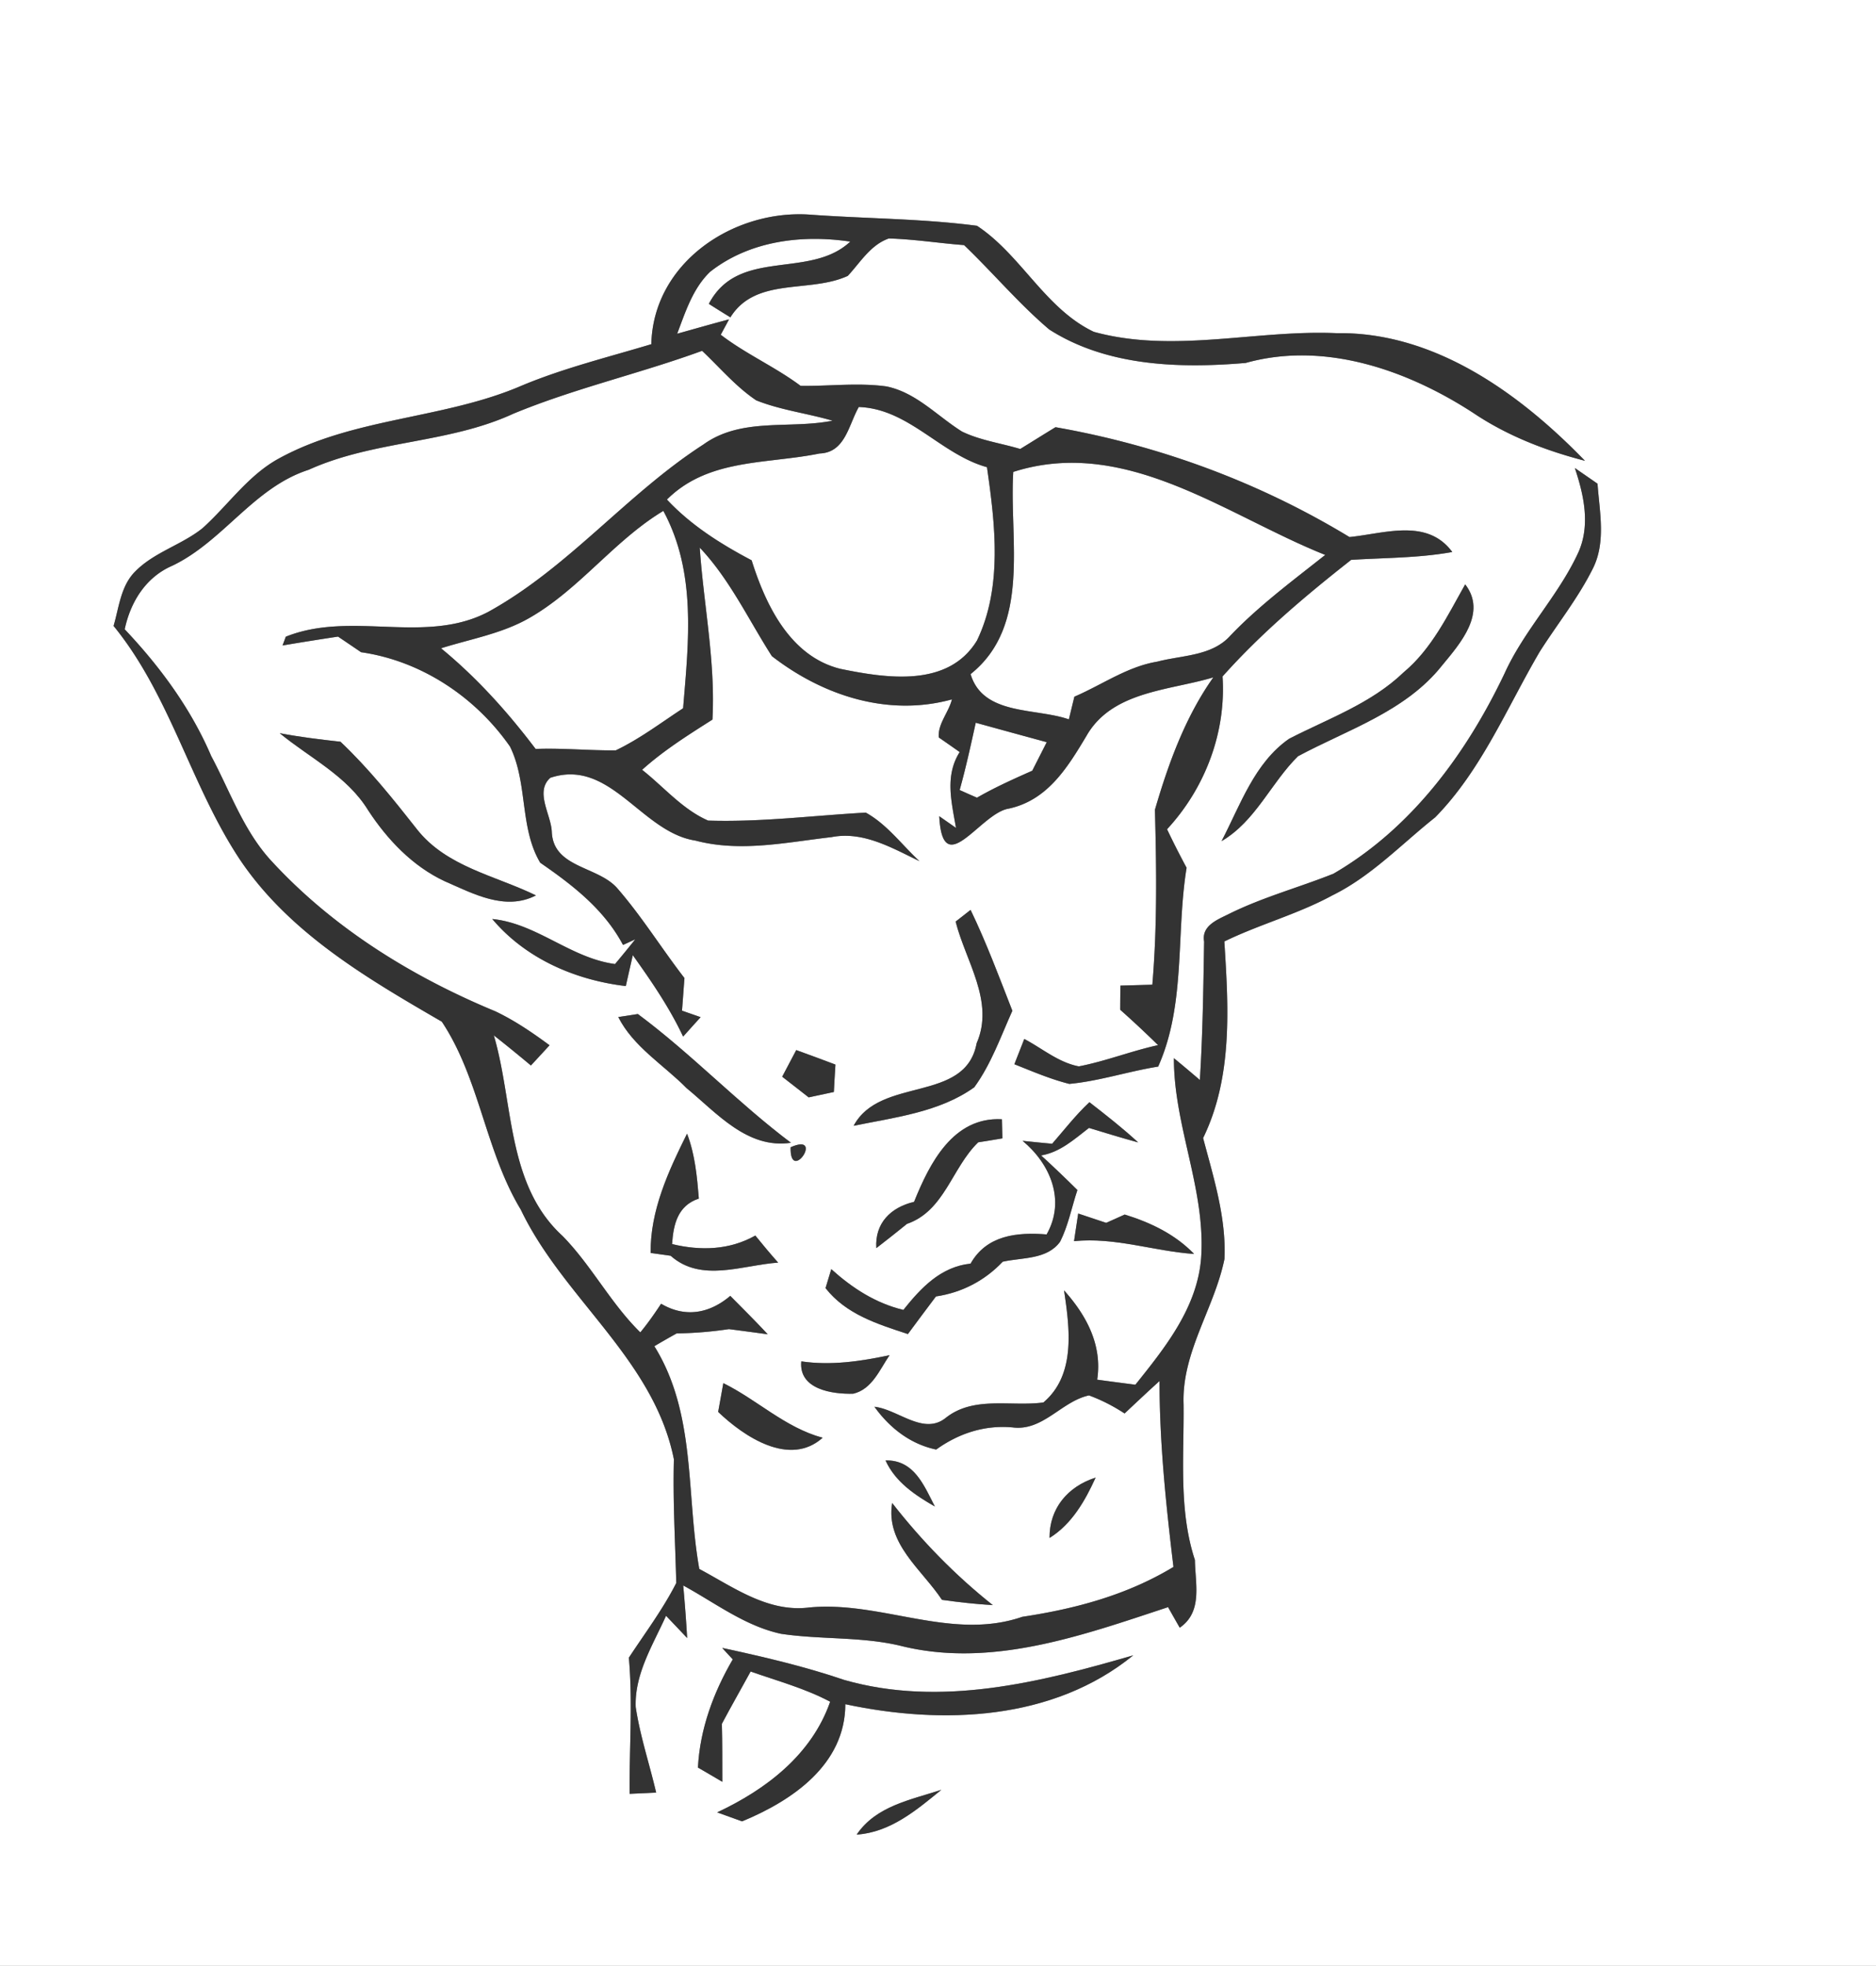 <svg width="167pt" height="175pt" viewBox="0 0 167 175" xmlns="http://www.w3.org/2000/svg">
  <rect x="0" y="0" width="167" height="175" fill="#808080" stroke="none"/>
  <g fill="#FFF">
    <path d="M0 0h167v175H0V0m57.98 30.64c-3.85 1.16-7.77 2.12-11.49 3.67-6.97 3.02-14.96 2.82-21.69 6.52-2.73 1.5-4.5 4.15-6.77 6.19-1.86 1.49-4.3 2.13-5.99 3.85-1.29 1.28-1.44 3.19-1.93 4.85 5.05 6.18 6.88 14.23 11.26 20.82 4.39 6.52 11.32 10.56 17.96 14.41 3.37 5.07 3.87 11.51 7.03 16.73 3.78 7.92 11.85 13.31 13.63 22.23-.1 3.67.12 7.34.21 11.01-1.19 2.34-2.78 4.46-4.22 6.65.36 4.04.03 8.08.07 12.12.59-.03 1.77-.08 2.36-.11-.59-2.54-1.43-5.03-1.82-7.62-.11-2.94 1.54-5.54 2.7-8.12.47.49 1.41 1.48 1.88 1.98-.09-1.57-.21-3.13-.35-4.68 2.83 1.54 5.48 3.6 8.69 4.3 3.5.53 7.1.24 10.57 1.05 8.1 2.06 16.26-.9 23.9-3.42.26.46.78 1.38 1.04 1.83 2.06-1.42 1.38-3.89 1.35-6.03-1.46-4.43-.96-9.25-1.01-13.86-.17-4.64 2.74-8.53 3.64-12.93.17-3.68-.97-7.25-1.9-10.77 2.65-5.44 2.26-11.64 1.89-17.5 3.14-1.53 6.54-2.43 9.61-4.1 3.48-1.71 6.16-4.57 9.16-6.95 4.11-4.19 6.37-9.73 9.29-14.72 1.56-2.46 3.39-4.74 4.7-7.34 1.24-2.37.64-5.11.46-7.64-.5-.35-1.52-1.05-2.02-1.4.8 2.39 1.4 5.08.32 7.5-1.76 3.85-4.83 6.93-6.58 10.8-3.4 7.14-8.29 13.79-15.23 17.82-3.11 1.24-6.36 2.11-9.36 3.61-.99.49-2.4 1.03-2.15 2.43-.07 4.11-.12 8.22-.38 12.32-.76-.65-1.53-1.3-2.31-1.94-.01 6.07 2.86 11.75 2.42 17.83-.36 4.4-3.2 7.93-5.85 11.24-.85-.11-2.55-.33-3.4-.45.47-3.09-.96-5.73-2.95-7.95.5 3.35 1.07 7.53-1.84 9.98-2.91.39-6.19-.61-8.69 1.37-1.98 1.59-4.24-.75-6.35-.99 1.35 1.88 3.2 3.33 5.5 3.81 2-1.44 4.32-2.2 6.8-1.97 2.71.35 4.35-2.32 6.8-2.85 1.11.41 2.17.95 3.17 1.61 1.03-.97 2.06-1.94 3.11-2.89 0 5.54.58 11.06 1.24 16.55-4.13 2.5-8.73 3.73-13.45 4.44-6.32 2.18-12.58-1.45-18.98-.83-3.66.46-6.73-1.8-9.78-3.43-1.19-6.65-.26-13.81-4-19.83.66-.39 1.32-.77 1.99-1.14 1.56-.02 3.11-.15 4.65-.38.86.11 2.59.34 3.45.46-1.08-1.17-2.22-2.29-3.33-3.42-1.85 1.57-4.01 1.97-6.16.7-.58.88-1.18 1.74-1.85 2.55-2.65-2.6-4.34-5.95-6.93-8.59-4.98-4.56-4.34-11.84-6.11-17.85 1.11.87 2.21 1.77 3.3 2.68.42-.45 1.25-1.35 1.66-1.8-1.53-1.13-3.1-2.2-4.82-3.02-7.39-3.06-14.39-7.38-19.85-13.29-2.53-2.68-3.74-6.24-5.45-9.44-1.81-4.23-4.56-7.96-7.7-11.28.52-2.44 1.88-4.64 4.24-5.66 4.54-2.17 7.25-6.97 12.14-8.54 5.81-2.63 12.41-2.32 18.19-4.98 5.47-2.27 11.28-3.58 16.83-5.61 1.58 1.49 3 3.19 4.82 4.41 2.18.87 4.54 1.15 6.79 1.81-3.84.77-8.1-.33-11.51 2.13-6.8 4.39-11.98 10.94-19.12 14.88-5.62 2.97-12.19-.13-18.04 2.22-.07.19-.21.58-.29.78 1.65-.28 3.3-.54 4.94-.79.52.35 1.54 1.04 2.05 1.39 5.36.77 10.19 3.99 13.26 8.4 1.6 3.24.84 7.24 2.69 10.34 2.88 1.99 5.68 4.14 7.37 7.32l1.09-.5c-.59.74-1.19 1.47-1.8 2.2-3.96-.53-6.96-3.61-10.93-4.01 2.96 3.52 7.38 5.44 11.89 5.97.15-.69.47-2.07.62-2.75 1.65 2.31 3.27 4.67 4.48 7.25.52-.58 1.04-1.16 1.56-1.73-.42-.15-1.24-.43-1.66-.58.06-.72.16-2.17.22-2.9-2.05-2.65-3.81-5.51-6.01-8.03-1.75-1.95-5.67-1.78-5.8-4.99-.06-1.53-1.53-3.57-.13-4.81 5.35-1.78 8.09 4.85 12.92 5.59 4.01 1.06 8.1.15 12.12-.31 2.81-.55 5.38.97 7.82 2.14-1.58-1.46-2.88-3.27-4.78-4.32-4.67.26-9.34.86-14.03.71-2.28-.99-3.95-3-5.88-4.52 1.91-1.72 4.09-3.09 6.26-4.47.28-5.15-.78-10.2-1.13-15.31 2.67 2.82 4.34 6.41 6.42 9.66 4.53 3.51 10.33 5.42 16.03 3.85-.28 1.14-1.28 2.2-1.17 3.39.62.43 1.24.86 1.86 1.3-1.35 2.13-.71 4.48-.33 6.75l-1.49-1.04c.31 5.86 3.65-.25 6.16-.67 3.47-.73 5.26-3.66 6.94-6.47 2.28-4.01 7.39-4.04 11.3-5.22-2.5 3.53-4 7.67-5.2 11.79.14 5.19.21 10.39-.23 15.57l-2.84.08c-.01.71-.02 1.43-.02 2.15a90.98 90.98 0 0 1 3.37 3.15c-2.38.52-4.66 1.43-7.05 1.89-1.81-.34-3.26-1.6-4.86-2.44-.29.75-.59 1.5-.88 2.25 1.61.64 3.21 1.33 4.89 1.75 2.67-.25 5.26-1.12 7.91-1.54 2.48-5.56 1.57-11.82 2.53-17.7-.61-1.13-1.19-2.27-1.74-3.43 3.38-3.65 5.27-8.61 4.94-13.6 3.45-3.87 7.38-7.18 11.45-10.38 3-.19 6.03-.16 9-.7-2.24-3.04-6.04-1.64-9.15-1.33-8.04-4.88-16.91-8.15-26.17-9.78-1.05.64-2.1 1.3-3.14 1.94-1.72-.52-3.55-.76-5.18-1.55-2.21-1.38-4.08-3.48-6.73-4.02-2.54-.35-5.1-.01-7.64-.05-2.26-1.69-4.87-2.83-7.11-4.55l.74-1.37c-1.55.41-3.08.85-4.62 1.28.74-1.94 1.39-4.03 2.93-5.51 3.5-2.76 8.18-3.34 12.48-2.69-3.63 3.39-9.94.49-12.59 5.54.64.41 1.28.81 1.92 1.2 2.26-3.63 7.03-2.12 10.45-3.69 1.11-1.19 2.02-2.76 3.65-3.33 2.24.06 4.46.42 6.7.59 2.57 2.46 4.87 5.21 7.58 7.51 5.14 3.29 11.61 3.48 17.49 2.98 7.01-1.96 14.4.63 20.29 4.47 3.01 2.02 6.42 3.34 9.91 4.24-5.8-5.99-13.39-11.49-22.1-11.36-7.2-.32-14.53 1.83-21.62-.12-4.33-2.06-6.47-6.85-10.4-9.44-4.95-.65-9.99-.63-14.97-1-6.76-.42-13.85 4.3-14.02 11.54m72.45 21.38c-1.57 2.78-2.99 5.76-5.49 7.84-2.89 2.78-6.7 4.11-10.19 5.91-3.08 2.14-4.34 5.91-6.01 9.11 3.04-1.78 4.4-5.19 6.81-7.56 4.44-2.38 9.59-3.99 12.83-8.09 1.62-1.96 4.01-4.67 2.05-7.21M24.9 65.27c2.69 2.21 6 3.81 7.87 6.86 1.71 2.61 3.95 4.98 6.82 6.32 2.53 1.1 5.38 2.67 8.12 1.26-3.62-1.77-7.95-2.54-10.58-5.87-2.14-2.72-4.3-5.42-6.82-7.81-1.81-.2-3.62-.42-5.41-.76m60.17 16.77c.89 3.54 3.49 7.12 1.87 10.83-.99 5.37-8.58 2.92-10.95 7.35 3.65-.75 7.65-1.21 10.74-3.43 1.5-2.06 2.35-4.5 3.39-6.81-1.18-3.01-2.31-6.06-3.72-8.98-.33.26-.99.78-1.33 1.04m-30.03 8.5c1.34 2.65 4.03 4.25 6.07 6.32 2.7 2.22 5.42 5.45 9.3 4.87-4.75-3.57-8.86-7.92-13.63-11.46l-1.74.27m15.84 2.94c-.31.59-.94 1.78-1.25 2.37.79.61 1.57 1.22 2.36 1.84l2.24-.48c.04-.82.09-1.63.14-2.44-1.16-.44-2.33-.87-3.49-1.29m22.78 8.34c-.88-.08-1.76-.17-2.63-.26 2.48 2.06 3.85 5.31 2.14 8.33-2.65-.21-5.34.07-6.77 2.6-2.65.28-4.41 2.15-5.98 4.12-2.47-.59-4.56-1.95-6.42-3.63-.13.42-.39 1.27-.51 1.69 1.83 2.34 4.63 3.2 7.33 4.09.83-1.12 1.66-2.24 2.5-3.35 2.3-.34 4.34-1.4 5.94-3.09 1.73-.39 3.94-.17 5.11-1.78.73-1.45 1.03-3.07 1.54-4.6a104.1 104.1 0 0 0-3.23-3.08c1.7-.29 2.96-1.45 4.26-2.45 1.45.44 2.91.89 4.38 1.29-1.38-1.27-2.86-2.43-4.34-3.58-1.22 1.14-2.23 2.45-3.32 3.7m-12.29 5.17c-2.07.49-3.5 1.89-3.36 4.12.92-.71 1.83-1.43 2.73-2.16 3.34-1.15 3.99-4.99 6.34-7.26.54-.08 1.61-.26 2.15-.35l-.04-1.7c-4.34-.24-6.44 3.92-7.82 7.35m-23.45 4.55c.44.06 1.33.18 1.78.25 2.73 2.42 6.38.83 9.57.61-.7-.79-1.37-1.59-2.03-2.41-2.31 1.3-4.87 1.37-7.41.76.11-1.75.5-3.43 2.38-4.05-.16-1.96-.34-3.93-1.05-5.78-1.65 3.32-3.28 6.82-3.24 10.62m12.46-9.41c-.08 3.33 3.08-1.36 0 0m25.6 5.9c-.09.61-.28 1.84-.37 2.46 3.65-.37 7.1.89 10.69 1.14-1.7-1.76-3.88-2.8-6.18-3.51-.41.19-1.24.56-1.65.74-.63-.21-1.87-.62-2.49-.83m-24.65 13.16c-.24 2.49 2.75 2.93 4.62 2.88 1.68-.39 2.36-2.15 3.24-3.43-2.59.55-5.22.94-7.86.55m-17.05.14c.62.49.62.49 0 0m10.11 1.8c-.11.64-.34 1.92-.46 2.56 2.32 2.22 6.37 4.92 9.3 2.3-3.34-.9-5.83-3.38-8.84-4.86m14.44 6.88c.87 1.92 2.63 3.09 4.39 4.1-.98-1.9-1.86-4.16-4.39-4.1m14.6 6.9c1.98-1.23 3.16-3.3 4.1-5.37-2.47.79-4.12 2.73-4.1 5.37m-14.01-3.11c-.6 3.62 2.65 5.92 4.43 8.62 1.5.21 3.01.38 4.53.47-3.36-2.67-6.32-5.71-8.96-9.09m-15.13 12.9c.23.26.71.77.94 1.02-1.72 2.95-2.92 6.2-3.1 9.63.72.42 1.45.84 2.17 1.27-.01-1.72.01-3.44-.04-5.16.83-1.57 1.71-3.1 2.56-4.66 2.38.84 4.84 1.5 7.08 2.69-1.64 4.71-5.7 7.81-10.06 9.85.55.2 1.66.6 2.22.8 4.45-1.84 9.18-5.04 9.19-10.43 8.67 1.85 18.48 1.47 25.63-4.35-8.3 2.41-17.16 4.64-25.73 2.19-3.55-1.21-7.2-2.06-10.86-2.85m11.97 16.62c3.01-.21 5.31-2.17 7.54-3.99-2.72.9-5.81 1.43-7.54 3.99z"/>
    <path d="M76.45 36.23c4.46.16 7.27 4.21 11.41 5.36.73 5.07 1.4 10.68-.89 15.43-2.57 4.22-8.07 3.36-12.17 2.52-4.45-1.11-6.63-5.65-7.89-9.66-2.75-1.45-5.4-3.12-7.54-5.41 3.69-3.68 8.9-3.14 13.59-4.1 2.29-.08 2.58-2.55 3.49-4.14z"/>
    <path d="M90.2 42.01c10.01-3.2 18.95 3.87 27.77 7.39-2.9 2.3-5.89 4.51-8.45 7.19-1.64 1.83-4.3 1.73-6.5 2.31-2.67.44-4.93 2.07-7.38 3.12-.12.51-.37 1.52-.49 2.02-2.96-1.04-7.64-.32-8.75-4.03 5.42-4.32 3.42-12 3.8-18zM47.02 55.07c4.52-2.54 7.6-6.92 12.03-9.59 2.96 5.48 2.25 11.63 1.76 17.57-1.97 1.29-3.86 2.73-6 3.75-2.37.02-4.75-.22-7.13-.13-2.48-3.28-5.24-6.35-8.42-8.96 2.61-.82 5.36-1.29 7.76-2.64zM86.86 64.34c2.11.58 4.21 1.16 6.32 1.73-.43.85-.86 1.69-1.29 2.54-1.67.74-3.34 1.49-4.92 2.4-.52-.22-1.03-.45-1.54-.68.55-1.98.99-3.99 1.43-5.99z"/>
  </g>
  <g fill="#333">
    <path d="M57.98 30.64C58.15 23.4 65.24 18.68 72 19.1c4.98.37 10.02.35 14.97 1 3.93 2.59 6.07 7.38 10.4 9.44 7.09 1.95 14.42-.2 21.62.12 8.71-.13 16.3 5.37 22.1 11.36-3.49-.9-6.9-2.22-9.91-4.24-5.89-3.84-13.28-6.43-20.29-4.47-5.88.5-12.35.31-17.49-2.98-2.71-2.3-5.01-5.05-7.58-7.51-2.24-.17-4.46-.53-6.7-.59-1.63.57-2.54 2.14-3.65 3.33-3.42 1.57-8.19.06-10.45 3.69-.64-.39-1.28-.79-1.92-1.2 2.65-5.05 8.96-2.15 12.59-5.54-4.3-.65-8.98-.07-12.48 2.69-1.54 1.48-2.19 3.57-2.93 5.51 1.54-.43 3.07-.87 4.62-1.28l-.74 1.37c2.24 1.72 4.85 2.86 7.11 4.55 2.54.04 5.1-.3 7.64.05 2.65.54 4.52 2.64 6.73 4.02 1.63.79 3.46 1.03 5.18 1.55 1.04-.64 2.09-1.3 3.14-1.94 9.26 1.63 18.13 4.9 26.17 9.78 3.11-.31 6.91-1.71 9.15 1.33-2.97.54-6 .51-9 .7-4.07 3.2-8 6.51-11.45 10.38.33 4.99-1.56 9.95-4.94 13.6.55 1.16 1.13 2.3 1.74 3.43-.96 5.88-.05 12.14-2.53 17.7-2.65.42-5.24 1.29-7.91 1.54-1.68-.42-3.28-1.11-4.89-1.75.29-.75.59-1.5.88-2.25 1.6.84 3.05 2.1 4.86 2.44 2.39-.46 4.67-1.37 7.05-1.89a90.98 90.98 0 0 0-3.37-3.15c0-.72.01-1.44.02-2.15l2.84-.08c.44-5.18.37-10.38.23-15.57 1.2-4.12 2.7-8.26 5.2-11.79-3.91 1.18-9.02 1.21-11.3 5.22-1.68 2.81-3.47 5.74-6.94 6.47-2.51.42-5.85 6.53-6.16.67l1.49 1.04c-.38-2.27-1.02-4.62.33-6.75-.62-.44-1.24-.87-1.86-1.3-.11-1.19.89-2.25 1.17-3.39-5.7 1.57-11.5-.34-16.03-3.85-2.08-3.25-3.75-6.84-6.42-9.66.35 5.11 1.41 10.16 1.13 15.31-2.17 1.38-4.35 2.75-6.26 4.47 1.93 1.52 3.6 3.53 5.88 4.52 4.69.15 9.36-.45 14.03-.71 1.9 1.05 3.2 2.86 4.78 4.32-2.44-1.17-5.01-2.69-7.82-2.14-4.02.46-8.11 1.37-12.12.31-4.83-.74-7.57-7.37-12.92-5.59-1.4 1.24.07 3.28.13 4.81.13 3.21 4.05 3.04 5.8 4.99 2.2 2.52 3.96 5.38 6.01 8.03-.06.73-.16 2.18-.22 2.9.42.15 1.24.43 1.66.58-.52.57-1.04 1.15-1.56 1.73-1.21-2.58-2.83-4.94-4.48-7.25-.15.68-.47 2.06-.62 2.75-4.51-.53-8.93-2.45-11.89-5.97 3.97.4 6.97 3.48 10.93 4.01.61-.73 1.21-1.46 1.8-2.2l-1.09.5c-1.69-3.18-4.49-5.33-7.37-7.32-1.85-3.1-1.09-7.1-2.69-10.34-3.07-4.41-7.9-7.63-13.26-8.4-.51-.35-1.53-1.04-2.05-1.39-1.64.25-3.29.51-4.94.79.08-.2.22-.59.29-.78 5.85-2.35 12.42.75 18.04-2.22 7.14-3.94 12.32-10.49 19.12-14.88 3.41-2.46 7.67-1.36 11.51-2.13-2.25-.66-4.61-.94-6.79-1.81-1.82-1.22-3.24-2.92-4.82-4.41-5.55 2.03-11.36 3.34-16.83 5.61-5.78 2.66-12.38 2.35-18.19 4.98-4.89 1.57-7.6 6.37-12.14 8.54-2.36 1.02-3.72 3.22-4.24 5.66 3.14 3.32 5.89 7.05 7.7 11.28 1.71 3.2 2.92 6.76 5.45 9.44 5.46 5.91 12.46 10.23 19.85 13.29 1.72.82 3.29 1.89 4.82 3.02-.41.45-1.24 1.35-1.66 1.8-1.09-.91-2.19-1.81-3.3-2.68 1.77 6.01 1.13 13.29 6.11 17.85 2.59 2.64 4.28 5.99 6.93 8.59.67-.81 1.27-1.67 1.85-2.55 2.15 1.27 4.31.87 6.16-.7 1.11 1.13 2.25 2.25 3.33 3.42-.86-.12-2.59-.35-3.45-.46-1.54.23-3.09.36-4.65.38-.67.37-1.33.75-1.99 1.14 3.74 6.02 2.81 13.18 4 19.83 3.05 1.63 6.12 3.89 9.78 3.43 6.4-.62 12.66 3.01 18.98.83 4.72-.71 9.32-1.94 13.45-4.44-.66-5.49-1.24-11.01-1.24-16.55-1.05.95-2.08 1.92-3.11 2.89-1-.66-2.06-1.2-3.17-1.61-2.45.53-4.09 3.2-6.8 2.85-2.48-.23-4.8.53-6.8 1.97-2.3-.48-4.15-1.93-5.5-3.81 2.11.24 4.37 2.58 6.35.99 2.5-1.98 5.78-.98 8.69-1.37 2.91-2.45 2.34-6.63 1.84-9.98 1.99 2.22 3.42 4.86 2.95 7.95.85.12 2.55.34 3.4.45 2.65-3.31 5.49-6.84 5.85-11.24.44-6.08-2.43-11.76-2.42-17.83.78.64 1.55 1.29 2.31 1.94.26-4.1.31-8.21.38-12.32-.25-1.4 1.16-1.94 2.15-2.43 3-1.5 6.25-2.37 9.36-3.61 6.94-4.03 11.83-10.68 15.23-17.82 1.75-3.87 4.82-6.95 6.58-10.8 1.08-2.42.48-5.11-.32-7.5.5.35 1.52 1.05 2.02 1.4.18 2.53.78 5.27-.46 7.64-1.31 2.6-3.14 4.88-4.7 7.34-2.92 4.99-5.18 10.53-9.29 14.72-3 2.38-5.68 5.24-9.16 6.95-3.07 1.67-6.47 2.57-9.61 4.1.37 5.86.76 12.06-1.89 17.5.93 3.52 2.07 7.09 1.9 10.77-.9 4.4-3.81 8.29-3.64 12.93.05 4.61-.45 9.43 1.01 13.86.03 2.14.71 4.61-1.35 6.03-.26-.45-.78-1.37-1.04-1.83-7.64 2.52-15.8 5.48-23.9 3.42-3.47-.81-7.07-.52-10.57-1.05-3.21-.7-5.86-2.76-8.69-4.3.14 1.55.26 3.11.35 4.68-.47-.5-1.41-1.49-1.88-1.98-1.16 2.58-2.81 5.18-2.7 8.12.39 2.59 1.23 5.08 1.82 7.62-.59.03-1.77.08-2.36.11-.04-4.04.29-8.08-.07-12.12 1.44-2.19 3.03-4.31 4.22-6.65-.09-3.67-.31-7.34-.21-11.01-1.78-8.92-9.85-14.31-13.63-22.23-3.16-5.22-3.66-11.66-7.03-16.73-6.64-3.85-13.57-7.89-17.96-14.41-4.38-6.59-6.21-14.64-11.26-20.82.49-1.66.64-3.57 1.93-4.85 1.69-1.72 4.13-2.36 5.99-3.85 2.27-2.04 4.04-4.69 6.77-6.19 6.73-3.7 14.72-3.5 21.69-6.52 3.72-1.55 7.64-2.51 11.49-3.67m18.47 5.59c-.91 1.59-1.2 4.06-3.49 4.14-4.69.96-9.9.42-13.59 4.1 2.14 2.29 4.79 3.96 7.54 5.41 1.26 4.01 3.44 8.55 7.89 9.66 4.1.84 9.6 1.7 12.17-2.52 2.29-4.75 1.62-10.36.89-15.43-4.14-1.15-6.95-5.2-11.41-5.36m13.75 5.78c-.38 6 1.62 13.68-3.8 18 1.11 3.71 5.79 2.99 8.75 4.03.12-.5.37-1.51.49-2.02 2.45-1.05 4.71-2.68 7.38-3.12 2.2-.58 4.86-.48 6.5-2.31 2.56-2.68 5.55-4.89 8.45-7.19-8.82-3.52-17.76-10.59-27.77-7.39M47.02 55.07c-2.4 1.35-5.15 1.82-7.76 2.64 3.18 2.61 5.94 5.68 8.42 8.96 2.38-.09 4.76.15 7.13.13 2.14-1.02 4.03-2.46 6-3.75.49-5.94 1.2-12.09-1.76-17.57-4.43 2.67-7.51 7.05-12.03 9.59m39.84 9.27c-.44 2-.88 4.01-1.43 5.99.51.23 1.02.46 1.54.68 1.58-.91 3.25-1.66 4.92-2.4.43-.85.86-1.69 1.29-2.54-2.11-.57-4.21-1.15-6.32-1.73z"/>
    <path d="M130.43 52.02c1.96 2.54-.43 5.25-2.05 7.21-3.24 4.1-8.39 5.71-12.83 8.09-2.41 2.37-3.77 5.78-6.81 7.56 1.67-3.2 2.93-6.97 6.01-9.11 3.49-1.8 7.3-3.13 10.19-5.91 2.5-2.08 3.92-5.06 5.49-7.84zM24.9 65.27c1.79.34 3.6.56 5.41.76 2.52 2.39 4.68 5.09 6.82 7.81 2.63 3.33 6.96 4.1 10.58 5.87-2.74 1.41-5.59-.16-8.12-1.26-2.87-1.34-5.11-3.71-6.82-6.32-1.87-3.05-5.18-4.65-7.87-6.86zM85.07 82.04c.34-.26 1-.78 1.33-1.04 1.41 2.92 2.54 5.97 3.72 8.98-1.04 2.31-1.89 4.75-3.39 6.81-3.09 2.22-7.09 2.68-10.74 3.43 2.37-4.43 9.96-1.98 10.95-7.35 1.62-3.71-.98-7.29-1.87-10.83zM55.04 90.54l1.74-.27c4.77 3.54 8.88 7.89 13.63 11.46-3.88.58-6.6-2.65-9.3-4.87-2.04-2.07-4.73-3.67-6.07-6.32zM70.88 93.48c1.16.42 2.33.85 3.49 1.29-.05.81-.1 1.62-.14 2.44l-2.24.48c-.79-.62-1.57-1.23-2.36-1.84.31-.59.94-1.78 1.25-2.37zM93.66 101.82c1.09-1.25 2.1-2.56 3.32-3.7 1.48 1.15 2.96 2.31 4.34 3.58-1.47-.4-2.93-.85-4.38-1.29-1.3 1-2.56 2.16-4.26 2.45 1.1 1 2.17 2.03 3.23 3.08-.51 1.53-.81 3.15-1.54 4.6-1.17 1.61-3.38 1.39-5.11 1.78-1.6 1.69-3.64 2.75-5.94 3.09-.84 1.11-1.67 2.23-2.5 3.35-2.7-.89-5.5-1.75-7.33-4.09.12-.42.38-1.27.51-1.69 1.86 1.68 3.95 3.04 6.42 3.63 1.57-1.97 3.33-3.84 5.98-4.12 1.43-2.53 4.12-2.81 6.77-2.6 1.71-3.02.34-6.27-2.14-8.33.87.09 1.75.18 2.63.26z"/>
    <path d="M81.37 106.99c1.38-3.43 3.48-7.59 7.82-7.35l.04 1.7c-.54.09-1.61.27-2.15.35-2.35 2.27-3 6.11-6.34 7.26-.9.73-1.81 1.45-2.73 2.16-.14-2.23 1.29-3.63 3.36-4.12zM57.92 111.54c-.04-3.8 1.59-7.3 3.24-10.62.71 1.85.89 3.82 1.05 5.78-1.88.62-2.27 2.3-2.38 4.05 2.54.61 5.1.54 7.41-.76.66.82 1.33 1.62 2.03 2.41-3.19.22-6.84 1.81-9.57-.61-.45-.07-1.34-.19-1.78-.25zM70.38 102.13c3.08-1.36-.08 3.33 0 0zM95.98 108.03c.62.21 1.86.62 2.49.83.41-.18 1.24-.55 1.65-.74 2.3.71 4.48 1.75 6.18 3.51-3.59-.25-7.04-1.51-10.69-1.14.09-.62.28-1.85.37-2.46zM71.33 121.19c2.64.39 5.27 0 7.86-.55-.88 1.28-1.56 3.04-3.24 3.43-1.87.05-4.86-.39-4.62-2.88zM54.28 121.33c.62.49.62.49 0 0zM64.39 123.13c3.01 1.48 5.5 3.96 8.84 4.86-2.93 2.62-6.98-.08-9.3-2.3.12-.64.35-1.92.46-2.56zM78.83 130.01c2.53-.06 3.41 2.2 4.39 4.1-1.76-1.01-3.52-2.18-4.39-4.1zM93.43 136.91c-.02-2.64 1.63-4.58 4.1-5.37-.94 2.07-2.12 4.14-4.1 5.37zM79.42 133.8c2.64 3.38 5.6 6.42 8.96 9.09-1.52-.09-3.03-.26-4.53-.47-1.78-2.7-5.03-5-4.43-8.62zM64.29 146.7c3.66.79 7.31 1.64 10.86 2.85 8.57 2.45 17.43.22 25.73-2.19-7.15 5.82-16.96 6.2-25.63 4.35-.01 5.39-4.74 8.59-9.19 10.43-.56-.2-1.67-.6-2.22-.8 4.36-2.04 8.42-5.14 10.06-9.85-2.24-1.19-4.7-1.85-7.08-2.69-.85 1.56-1.73 3.09-2.56 4.66.05 1.72.03 3.44.04 5.16-.72-.43-1.45-.85-2.17-1.27.18-3.43 1.38-6.68 3.1-9.63-.23-.25-.71-.76-.94-1.02zM76.26 163.32c1.73-2.56 4.82-3.09 7.54-3.99-2.23 1.82-4.53 3.78-7.54 3.99z"/>
  </g>
</svg>

